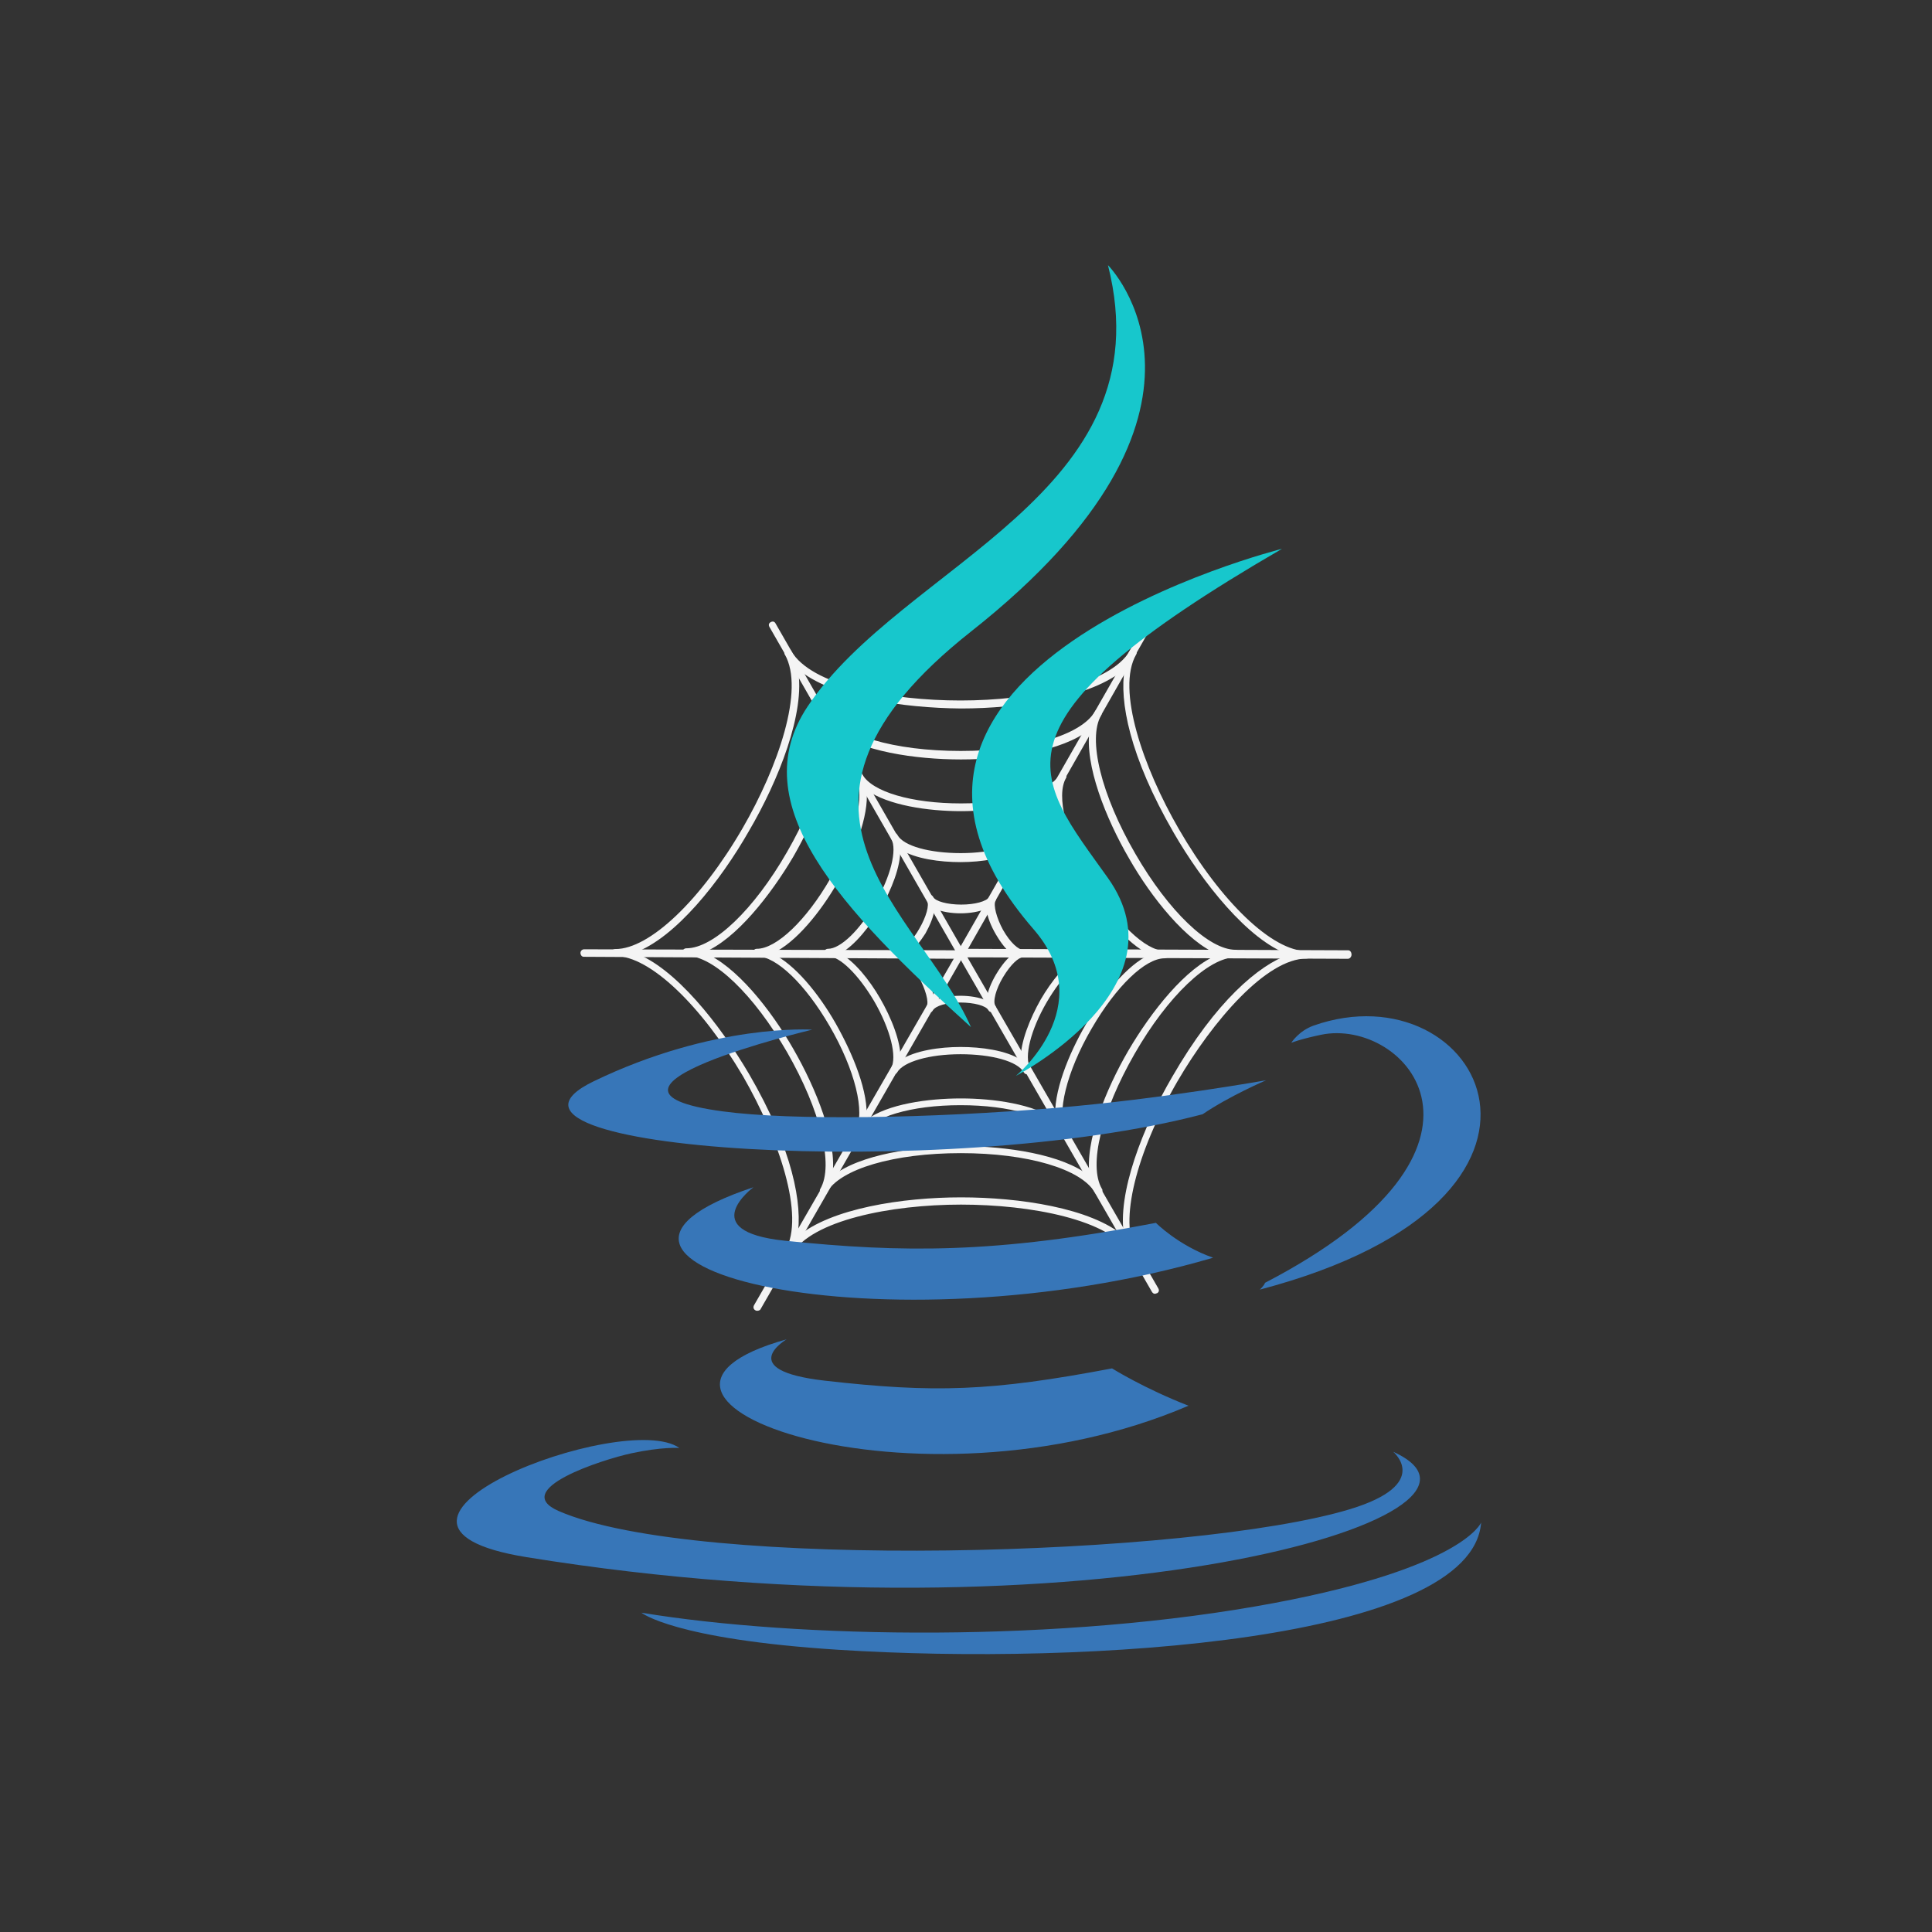 <svg xmlns="http://www.w3.org/2000/svg" xmlns:xlink="http://www.w3.org/1999/xlink" width="1000" zoomAndPan="magnify" viewBox="0 0 750 750" height="1000" preserveAspectRatio="xMidYMid meet" version="1.0"><rect x="0" y="0" width="750" height="750" fill="#333333" stroke="none"/><defs><clipPath id="id1"><path d="M 298 241.09 L 375 241.09 L 375 372 L 298 372 Z M 298 241.09 " clip-rule="nonzero"/></clipPath><clipPath id="id2"><path d="M 292 368 L 375 368 L 375 508.84 L 292 508.84 Z M 292 368 " clip-rule="nonzero"/></clipPath><clipPath id="id3"><path d="M 371 241.09 L 448 241.09 L 448 372 L 371 372 Z M 371 241.09 " clip-rule="nonzero"/></clipPath><clipPath id="id4"><path d="M 305 102.969 L 445 102.969 L 445 399 L 305 399 Z M 305 102.969 " clip-rule="nonzero"/></clipPath></defs><path fill="#f4f4f4" d="M 440.086 487.699 C 439.504 487.699 439.211 487.508 438.824 486.926 C 431.062 473.445 400.121 467.625 373.059 467.625 C 345.805 467.625 315.055 473.734 307.297 486.926 C 306.906 487.699 306.035 487.797 305.453 487.508 C 305.066 487.312 304.676 486.73 304.676 486.246 C 304.676 486.051 304.676 485.664 304.871 485.469 C 312.633 471.988 302.254 441.832 288.48 417.879 C 272.086 390.047 252.203 371.137 238.914 371.137 C 238.137 371.137 237.457 370.555 237.457 369.68 C 237.457 368.809 238.234 368.422 238.914 368.422 C 252.203 368.422 272.086 349.414 288.285 321.484 C 302.059 297.727 312.438 267.664 304.676 254.086 C 304.484 253.891 304.484 253.699 304.484 253.309 C 304.484 252.727 304.676 252.438 305.258 252.051 C 306.035 251.66 306.715 251.855 307.102 252.633 C 314.863 266.109 345.805 271.93 372.867 271.93 C 400.121 271.93 430.871 265.82 438.629 252.633 C 439.02 251.855 439.891 251.758 440.473 252.051 C 440.859 252.242 441.25 252.824 441.25 253.309 C 441.25 253.504 441.25 253.891 441.055 254.086 C 433.297 267.566 443.77 297.918 457.641 321.871 C 474.035 350.188 493.918 369.195 507.207 369.195 C 507.984 369.195 508.66 369.777 508.66 370.652 C 508.66 371.523 508.078 372.105 507.207 372.105 C 491.688 372.105 470.93 396.059 457.059 419.816 C 440.859 447.844 434.363 474.512 441.055 485.953 C 441.25 486.148 441.25 486.344 441.25 486.73 C 441.25 487.312 441.055 487.602 440.473 487.992 C 440.473 487.699 440.277 487.699 440.086 487.699 Z M 246.285 369.875 C 262.094 375.598 279.457 397.707 290.711 416.812 C 307.879 446.293 311.66 467.82 309.527 480.137 C 322.426 469.082 350.461 464.812 373.059 464.812 C 395.562 464.812 423.5 468.887 436.398 479.941 C 433.488 463.359 443.77 437.371 455.023 418.07 C 471.996 388.59 488.777 374.625 500.32 370.555 C 484.508 365.027 466.758 342.527 455.605 323.23 C 438.438 293.555 434.461 272.027 436.594 259.711 C 423.691 270.766 395.66 275.031 373.059 275.031 C 350.559 274.84 322.621 270.766 309.723 259.711 C 312.824 276.488 302.156 303.156 290.711 322.648 C 279.652 342.043 262.191 364.152 246.285 369.875 Z M 246.285 369.875 " fill-opacity="1" fill-rule="nonzero"/><path fill="#f4f4f4" d="M 426.312 463.746 C 425.73 463.746 425.438 463.555 425.051 462.973 C 419.715 453.758 398.859 447.648 372.965 447.648 C 347.066 447.648 326.211 453.758 320.875 462.973 C 320.488 463.746 319.613 463.844 319.031 463.555 C 318.645 463.359 318.258 462.777 318.258 462.293 C 318.258 462.098 318.258 461.711 318.449 461.516 C 323.785 452.305 318.449 430.969 305.551 408.473 C 292.648 386.168 277.031 371.039 266.461 371.039 C 265.684 371.039 265.004 370.457 265.004 369.582 C 265.004 368.711 265.586 368.129 266.461 368.129 C 276.938 368.129 292.648 353.195 305.551 330.695 C 318.645 308.004 323.785 286.863 318.449 277.652 C 318.258 277.457 318.258 277.262 318.258 276.875 C 318.258 276.293 318.449 276.004 319.031 275.613 C 319.809 275.227 320.488 275.422 320.875 276.195 C 326.211 285.41 347.066 291.52 372.965 291.52 C 398.859 291.52 419.715 285.41 425.051 276.195 C 425.438 275.422 426.312 275.324 426.895 275.613 C 427.281 275.809 427.668 276.391 427.668 276.875 C 427.668 277.07 427.668 277.457 427.477 277.652 C 422.141 286.863 427.477 308.586 440.766 331.473 C 453.664 353.777 469.281 368.711 479.66 368.711 C 480.438 368.711 481.113 369.293 481.113 370.164 C 481.113 371.039 480.531 371.621 479.66 371.621 C 469.184 371.621 453.277 386.75 440.473 409.055 C 427.668 431.355 422.43 452.305 427.766 461.516 C 427.961 461.711 427.961 461.906 427.961 462.293 C 427.961 462.875 427.766 463.164 427.184 463.555 C 426.895 463.555 426.504 463.746 426.312 463.746 Z M 373.059 444.934 C 390.52 444.934 412.441 448.039 423.012 456.57 C 420.977 443.285 429.316 422.824 437.949 407.984 C 446.777 392.859 460.453 375.402 472.969 370.555 C 460.648 365.609 446.973 348.441 438.34 333.316 C 429.316 317.797 420.879 296.852 423.012 283.18 C 412.539 291.617 390.617 294.816 373.059 294.816 C 355.504 294.816 333.68 291.711 323.105 283.18 C 325.145 296.656 316.801 317.219 307.977 332.539 C 299.148 347.473 285.664 364.734 273.152 369.777 C 285.664 374.723 299.344 392.082 307.977 407.211 C 316.801 422.531 325.145 443.09 323.105 456.57 C 333.68 448.133 355.602 444.934 373.059 444.934 Z M 373.059 444.934 " fill-opacity="1" fill-rule="nonzero"/><path fill="#f4f4f4" d="M 412.441 441.055 C 411.859 441.055 411.566 440.859 411.18 440.277 C 407.301 433.492 391.973 429.031 372.867 429.031 C 353.758 429.031 338.434 433.586 334.551 440.277 C 334.164 441.055 333.293 441.152 332.711 440.859 C 332.32 440.668 331.934 440.086 331.934 439.602 C 331.934 439.406 331.934 439.02 332.129 438.824 C 336.008 432.035 331.934 415.258 322.039 398.289 C 312.633 382.094 301.379 371.23 293.812 371.23 C 293.039 371.23 292.359 370.652 292.359 369.777 C 292.359 368.906 292.941 368.324 293.812 368.324 C 301.379 368.324 313.02 357.27 322.332 341.074 C 332.129 324.297 336.008 308.684 332.129 301.895 C 332.129 301.699 332.129 301.508 332.129 301.312 C 332.129 300.73 332.32 300.441 332.902 300.051 C 333.68 299.664 334.359 299.859 334.746 300.633 C 338.625 307.422 353.953 311.883 373.059 311.883 C 392.168 311.883 407.492 307.324 411.375 300.633 C 411.762 299.859 412.637 299.762 413.215 300.051 C 413.605 300.246 413.992 300.828 413.992 301.312 C 413.992 301.508 413.992 301.895 413.797 302.09 C 409.918 308.879 413.797 324.879 423.789 341.848 C 433.199 358.043 444.645 369.098 452.113 369.098 C 452.887 369.098 453.566 369.68 453.566 370.555 C 453.566 371.426 452.984 372.008 452.113 372.008 C 444.547 372.008 433.297 382.871 423.789 399.258 C 413.992 416.035 410.016 432.617 413.797 439.406 C 413.992 439.602 413.992 439.793 413.992 440.184 C 413.992 440.766 413.797 441.055 413.215 441.441 C 413.023 440.957 412.637 441.055 412.441 441.055 Z M 373.059 426.41 C 385.766 426.41 401.383 428.641 409.727 434.656 C 408.656 424.375 414.867 409.055 421.559 397.609 C 427.863 386.75 437.367 374.625 446.391 370.555 C 437.367 366.48 427.574 354.164 421.363 343.305 C 414.77 332.055 408.656 316.926 409.727 306.648 C 401.578 312.562 385.766 314.891 373.059 314.891 C 360.352 314.891 344.738 312.66 336.395 306.648 C 337.461 316.73 331.449 331.668 324.949 342.914 C 318.645 353.777 308.945 366.094 299.73 370.164 C 308.559 374.238 317.965 385.973 324.367 397.223 C 330.965 408.859 337.461 424.277 336.297 434.75 C 344.543 428.547 360.352 426.41 373.059 426.41 Z M 373.059 426.41 " fill-opacity="1" fill-rule="nonzero"/><path fill="#f4f4f4" d="M 398.668 417.004 C 398.086 417.004 397.793 416.812 397.406 416.23 C 394.98 411.961 384.895 409.246 372.867 409.246 C 360.742 409.246 350.75 412.156 348.324 416.23 C 347.938 417.004 347.066 417.102 346.484 416.812 C 346.094 416.617 345.707 416.035 345.707 415.551 C 345.707 415.355 345.707 414.969 345.902 414.773 C 348.324 410.312 345.707 399.645 339.305 388.59 C 333.195 378.312 326.016 371.23 321.457 371.23 C 320.684 371.23 320.004 370.652 320.004 369.777 C 320.004 368.906 320.586 368.324 321.457 368.324 C 326.211 368.324 333.777 361.148 339.691 350.672 C 345.805 340.199 348.324 329.824 345.996 325.652 C 345.805 325.461 345.805 325.266 345.805 324.879 C 345.805 324.297 345.996 324.004 346.578 323.617 C 347.355 323.23 348.035 323.422 348.422 324.199 C 350.848 328.465 360.934 331.18 372.965 331.18 C 385.086 331.18 395.078 328.273 397.504 324.199 C 397.891 323.422 398.766 323.328 399.348 323.617 C 399.734 323.812 400.121 324.395 400.121 324.879 C 400.121 325.07 400.121 325.461 399.93 325.652 C 397.504 329.922 400.121 340.395 406.328 351.254 C 412.441 361.73 419.617 368.711 424.371 368.711 C 425.148 368.711 425.828 369.293 425.828 370.164 C 425.828 371.039 425.246 371.621 424.371 371.621 C 419.617 371.621 412.441 378.602 406.328 389.074 C 400.023 399.938 397.504 410.41 399.93 414.676 C 400.121 414.871 400.121 415.066 400.121 415.453 C 400.121 416.035 399.93 416.324 399.348 416.715 C 399.25 417.004 399.055 417.004 398.668 417.004 Z M 372.867 406.434 C 380.82 406.434 390.52 407.695 396.242 411.379 C 396.047 404.594 399.93 395.184 404.004 388.008 C 408.074 381.027 413.992 373.461 419.617 370.555 C 413.895 367.645 408.172 360.082 404.004 353.098 C 399.93 345.922 396.047 336.516 396.242 329.727 C 390.715 333.219 380.918 334.672 372.867 334.672 C 364.914 334.672 355.211 333.41 349.488 329.727 C 349.684 336.32 345.996 345.535 341.926 352.516 C 337.852 359.305 331.934 367.062 326.113 370.164 C 331.641 373.074 337.559 380.445 341.633 387.523 C 345.902 394.895 349.879 404.496 349.586 411.477 C 355.211 407.793 364.914 406.434 372.867 406.434 Z M 372.867 406.434 " fill-opacity="1" fill-rule="nonzero"/><path fill="#f4f4f4" d="M 384.895 392.859 C 384.312 392.859 384.02 392.664 383.633 392.082 C 382.758 390.434 378.105 389.172 372.77 389.172 C 367.434 389.172 363.168 390.434 362.098 392.277 C 361.711 393.051 360.84 393.148 360.258 392.859 C 359.867 392.664 359.48 392.082 359.48 391.598 C 359.48 391.402 359.48 391.016 359.676 390.82 C 360.742 388.98 359.285 384.031 356.57 378.992 C 353.66 374.043 350.461 371.23 349.004 371.23 C 348.23 371.23 347.551 370.652 347.551 369.777 C 347.551 368.906 348.133 368.324 349.004 368.324 C 351.043 368.324 354.34 365.027 356.957 360.371 C 359.578 355.812 360.84 351.352 359.867 349.703 C 359.676 349.512 359.676 349.316 359.676 348.93 C 359.676 348.348 359.867 348.055 360.449 347.668 C 361.227 347.281 361.906 347.473 362.293 348.25 C 363.168 349.898 367.82 351.16 373.156 351.16 C 378.492 351.16 382.953 349.898 384.02 348.25 C 384.41 347.473 385.281 347.375 385.863 347.668 C 386.25 347.859 386.641 348.441 386.641 348.93 C 386.641 349.121 386.641 349.512 386.445 349.703 C 385.574 351.352 386.832 356.297 389.355 360.953 C 392.266 366.094 395.465 368.711 397.117 368.711 C 397.891 368.711 398.57 369.293 398.57 370.164 C 398.57 371.039 397.988 371.621 397.117 371.621 C 395.465 371.621 392.363 374.336 389.355 379.379 C 386.641 383.938 385.281 388.785 386.445 390.629 C 386.641 390.82 386.641 391.016 386.641 391.402 C 386.641 391.984 386.445 392.277 385.863 392.664 C 385.379 392.859 385.184 392.859 384.895 392.859 Z M 352.594 370.164 C 355.504 372.395 358.121 376.273 358.898 377.922 C 360.742 381.027 362.391 385.102 362.777 388.398 C 365.496 387.137 369.375 386.555 372.867 386.555 C 376.359 386.555 380.238 387.137 382.953 388.398 C 383.148 385.293 384.797 381.414 386.641 378.312 C 387.512 376.855 390.133 372.59 393.043 370.555 C 389.938 368.324 387.512 364.25 386.641 362.797 C 384.797 359.691 383.148 355.812 382.953 352.711 C 380.238 353.969 376.359 354.551 372.867 354.551 C 369.375 354.551 365.496 353.969 362.777 352.711 C 362.586 355.621 360.934 359.305 359.285 362.312 C 357.445 365.219 355.02 368.324 352.594 370.164 Z M 352.594 370.164 " fill-opacity="1" fill-rule="nonzero"/><g clip-path="url(#id1)"><path fill="#f4f4f4" d="M 373.059 371.523 C 372.477 371.523 372.188 371.328 371.801 370.746 L 298.664 243.32 C 298.273 242.547 298.469 241.867 299.246 241.48 C 300.02 241.09 300.699 241.285 301.09 242.062 L 374.223 369.488 C 374.613 370.262 374.418 370.941 373.641 371.328 C 373.641 371.523 373.254 371.523 373.059 371.523 Z M 373.059 371.523 " fill-opacity="1" fill-rule="nonzero"/></g><path fill="#f4f4f4" d="M 373.059 372.203 L 226.594 371.426 C 225.82 371.426 225.332 370.652 225.332 369.973 C 225.332 369.195 225.914 368.516 226.789 368.516 L 373.254 368.906 C 374.031 368.906 374.516 369.777 374.516 370.555 C 374.516 371.328 373.836 372.203 373.059 372.203 Z M 373.059 372.203 " fill-opacity="1" fill-rule="nonzero"/><g clip-path="url(#id2)"><path fill="#f4f4f4" d="M 294.008 508.84 C 293.812 508.84 293.426 508.84 293.23 508.648 C 292.457 508.258 292.359 507.387 292.648 506.805 L 371.801 369.488 C 372.188 368.711 373.059 368.613 373.641 368.906 C 374.418 369.293 374.516 370.164 374.223 370.746 L 295.172 508.355 C 294.977 508.648 294.395 508.84 294.008 508.84 Z M 294.008 508.84 " fill-opacity="1" fill-rule="nonzero"/></g><path fill="#f4f4f4" d="M 448.426 502.246 C 447.844 502.246 447.555 502.051 447.164 501.473 L 371.992 370.941 C 371.605 370.164 371.801 369.488 372.574 369.098 C 373.352 368.711 374.031 368.906 374.418 369.68 L 449.688 500.211 C 450.074 500.984 449.883 501.664 449.105 502.051 C 448.816 502.051 448.621 502.246 448.426 502.246 Z M 448.426 502.246 " fill-opacity="1" fill-rule="nonzero"/><path fill="#f4f4f4" d="M 523.211 372.203 L 373.059 371.621 C 372.285 371.621 371.801 370.746 371.801 369.973 C 371.801 369.195 372.383 368.324 373.254 368.324 L 523.406 368.906 C 524.18 368.906 524.668 369.777 524.668 370.555 C 524.668 371.328 524.086 372.203 523.211 372.203 Z M 523.211 372.203 " fill-opacity="1" fill-rule="nonzero"/><g clip-path="url(#id3)"><path fill="#f4f4f4" d="M 373.059 371.523 C 372.867 371.523 372.477 371.523 372.285 371.328 C 371.508 370.941 371.41 370.07 371.703 369.488 L 444.547 242.062 C 444.934 241.285 445.809 241.188 446.391 241.48 C 447.164 241.867 447.262 242.738 446.973 243.32 L 374.418 370.746 C 374.031 371.328 373.641 371.523 373.059 371.523 Z M 373.059 371.523 " fill-opacity="1" fill-rule="nonzero"/></g><path fill="#3776b8" d="M 305.391 519.906 C 305.391 519.906 284.789 531.898 320.055 535.957 C 362.789 540.828 384.613 540.125 431.699 531.211 C 431.699 531.211 444.078 538.969 461.375 545.699 C 355.828 590.941 222.488 543.074 305.391 519.906 " fill-opacity="1" fill-rule="nonzero"/><path fill="#3776b8" d="M 292.492 460.879 C 292.492 460.879 269.383 477.992 304.68 481.645 C 350.316 486.344 386.363 486.734 448.73 474.711 C 448.73 474.711 457.363 483.469 470.93 488.246 C 343.305 525.559 201.164 491.199 292.492 460.879 " fill-opacity="1" fill-rule="nonzero"/><path fill="#17c7cc" d="M 401.227 360.73 C 427.234 390.691 394.387 417.637 394.387 417.637 C 394.387 417.637 460.441 383.539 430.105 340.844 C 401.773 301.035 380.055 281.254 497.656 213.055 C 497.656 213.055 313.066 259.148 401.227 360.73 " fill-opacity="1" fill-rule="nonzero"/><path fill="#3776b8" d="M 540.824 563.574 C 540.824 563.574 556.074 576.141 524.039 585.867 C 463.109 604.32 270.449 609.891 216.93 586.602 C 197.699 578.23 233.777 566.617 245.125 564.164 C 256.961 561.605 263.723 562.09 263.723 562.09 C 242.328 547.008 125.434 591.672 204.348 604.477 C 419.551 639.367 596.648 588.754 540.82 563.574 " fill-opacity="1" fill-rule="nonzero"/><path fill="#3776b8" d="M 315.301 399.715 C 315.301 399.715 217.305 422.992 280.598 431.438 C 307.32 435.027 360.605 434.215 410.219 430.047 C 450.777 426.629 491.508 419.352 491.508 419.352 C 491.508 419.352 477.207 425.488 466.855 432.547 C 367.332 458.727 175.094 446.547 230.434 419.773 C 277.246 397.152 315.301 399.715 315.301 399.715 " fill-opacity="1" fill-rule="nonzero"/><path fill="#3776b8" d="M 491.102 497.973 C 592.262 445.41 545.477 394.891 512.832 401.695 C 504.84 403.367 501.262 404.805 501.262 404.805 C 501.262 404.805 504.23 400.152 509.914 398.137 C 574.496 375.438 624.172 465.109 489.055 500.629 C 489.055 500.629 490.633 499.223 491.102 497.973 " fill-opacity="1" fill-rule="nonzero"/><g clip-path="url(#id4)"><path fill="#17c7cc" d="M 430.105 102.926 C 430.105 102.926 486.137 158.969 376.965 245.148 C 289.434 314.273 357.012 353.691 376.934 398.73 C 325.836 352.629 288.34 312.039 313.496 274.277 C 350.426 218.828 452.711 191.945 430.105 102.922 " fill-opacity="1" fill-rule="nonzero"/></g><path fill="#3776b8" d="M 325.242 640.43 C 422.348 646.641 571.449 636.977 574.977 591.035 C 574.977 591.035 568.188 608.441 494.734 622.273 C 411.852 637.867 309.629 636.059 249.008 626.051 C 249.008 626.051 261.418 636.324 325.238 640.43 " fill-opacity="1" fill-rule="nonzero"/></svg>